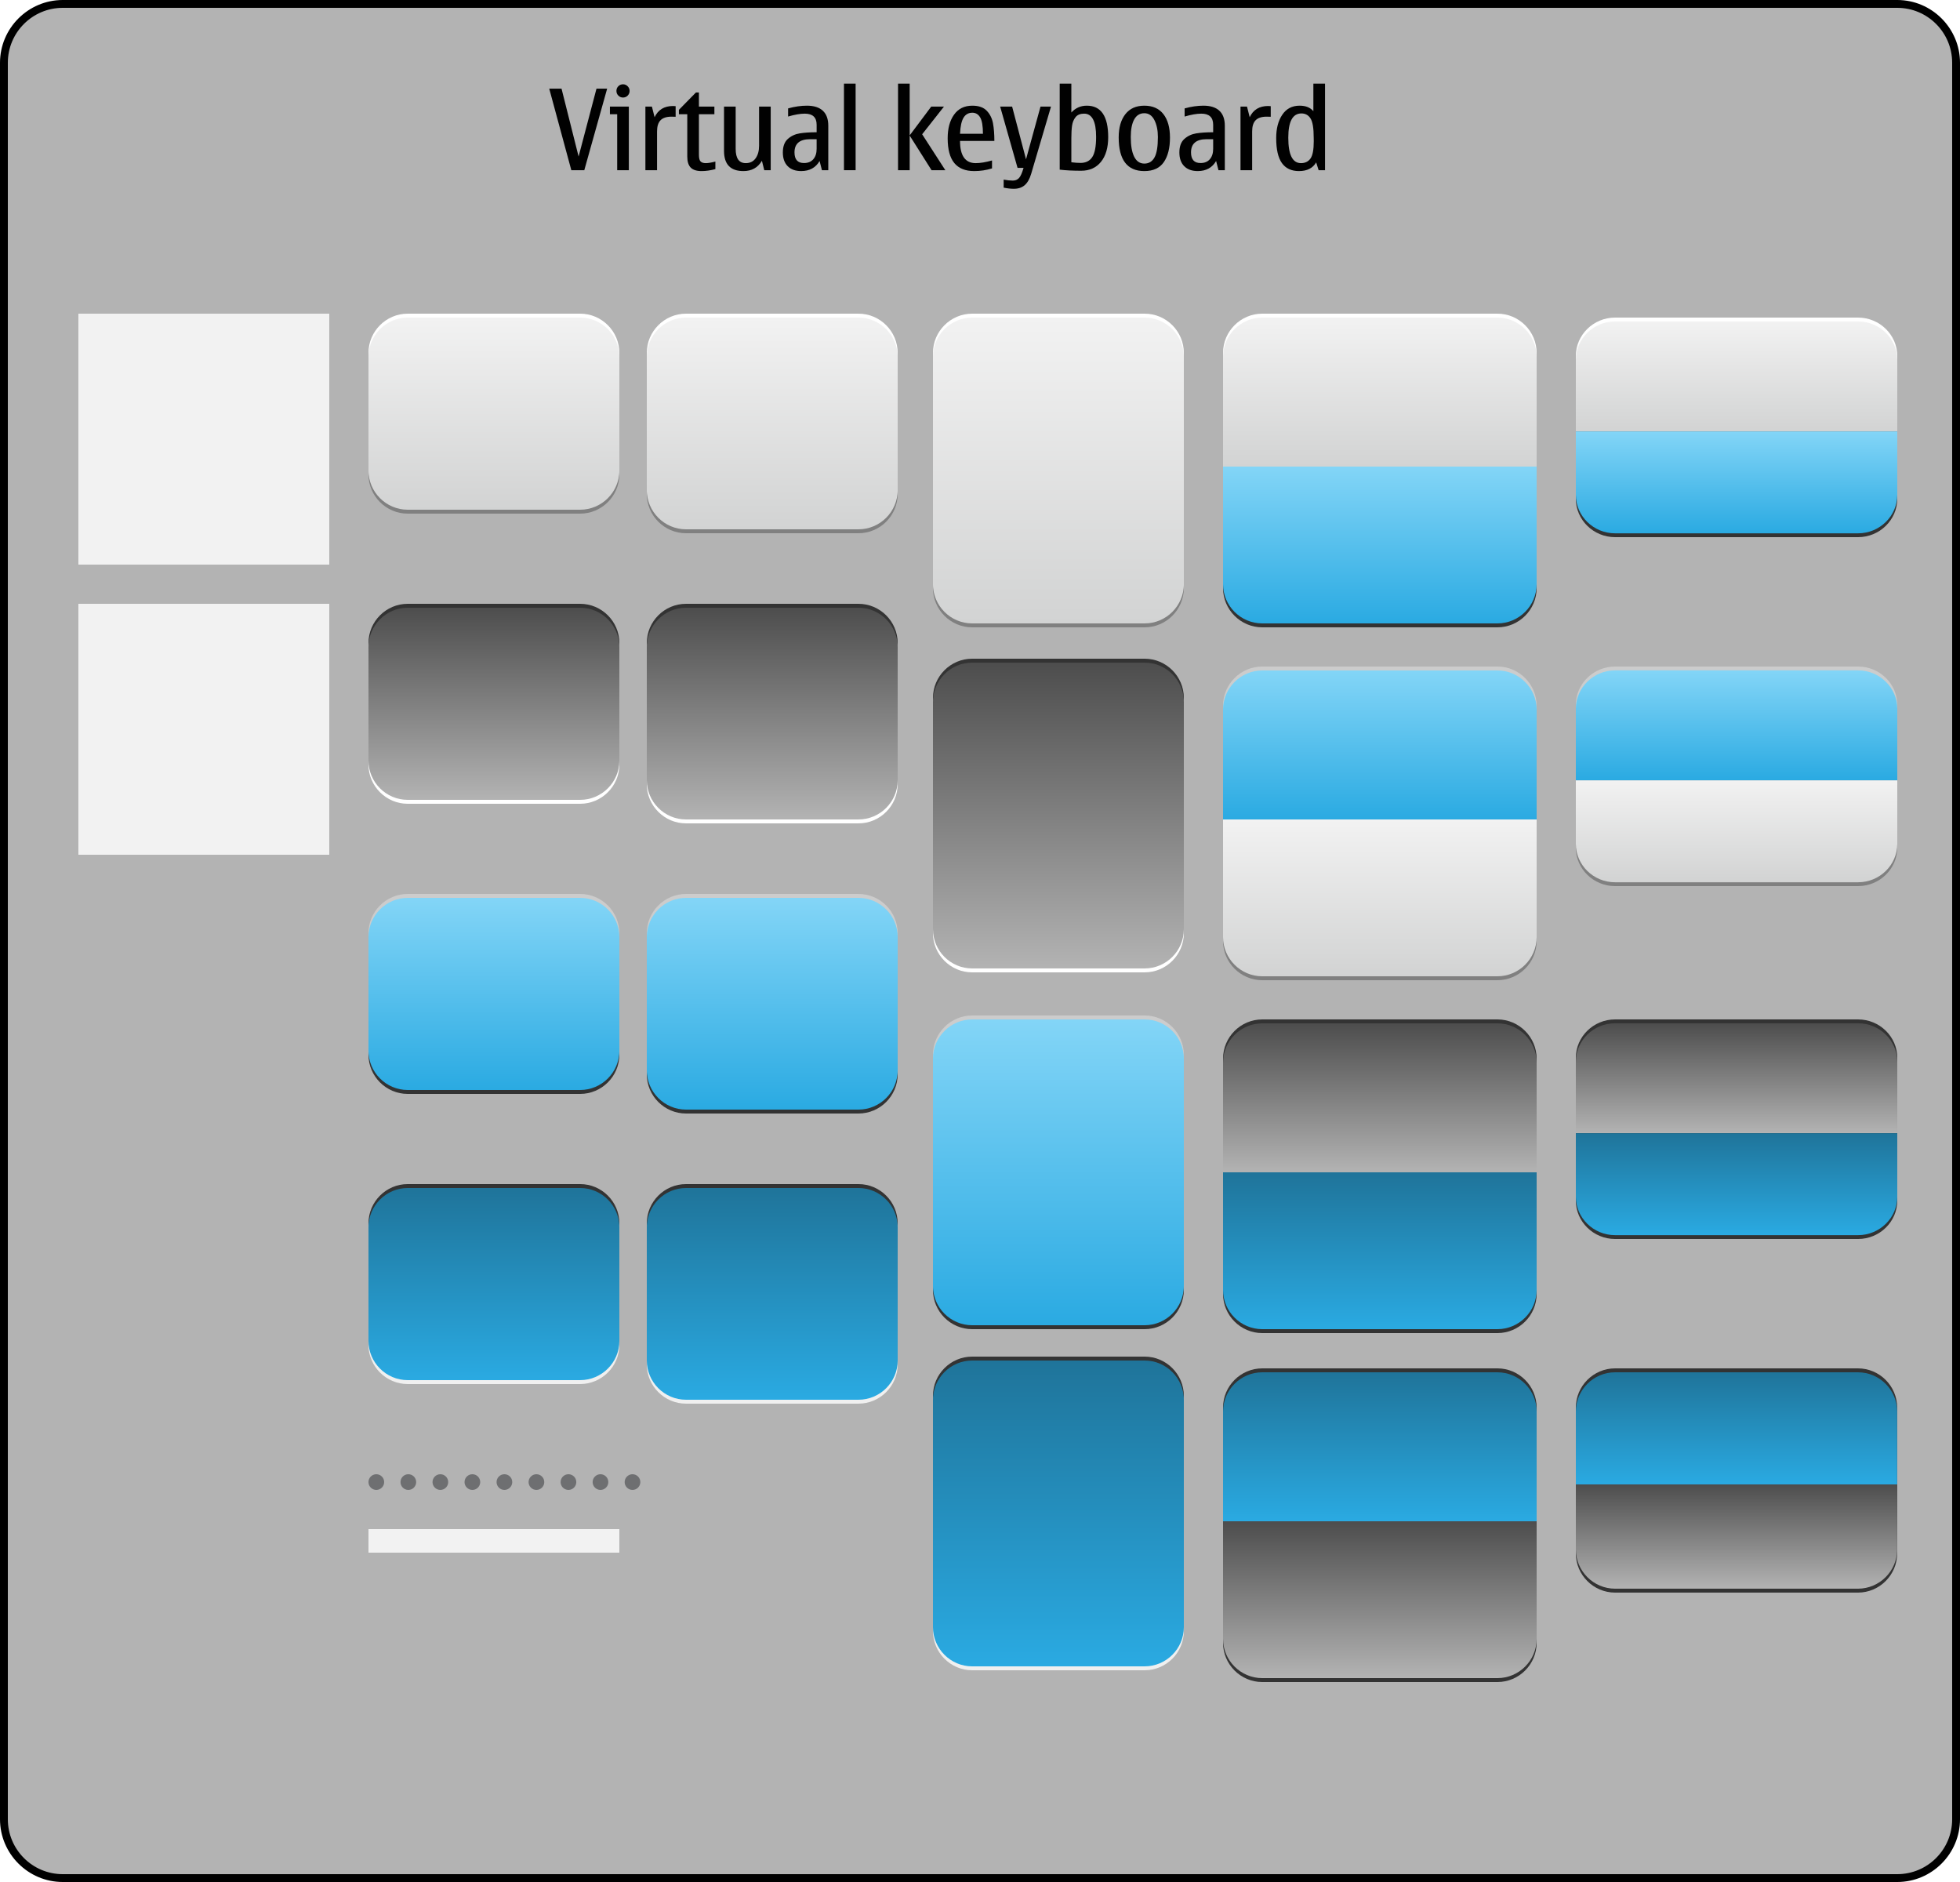 <?xml version="1.0" encoding="iso-8859-1"?>
<!-- Generator: Adobe Illustrator 14.0.0, SVG Export Plug-In . SVG Version: 6.00 Build 43363)  -->
<!DOCTYPE svg PUBLIC "-//W3C//DTD SVG 1.1//EN" "http://www.w3.org/Graphics/SVG/1.1/DTD/svg11.dtd">
<svg version="1.1" id="meegotouch-keyboard-layer" xmlns="http://www.w3.org/2000/svg" xmlns:xlink="http://www.w3.org/1999/xlink"
	 x="0px" y="0px" width="500px" height="480px" viewBox="0 0 500 480" style="enable-background:new 0 0 500 480;"
	 xml:space="preserve">
<g id="meegotouch-keyboard">
	<g id="virtualmeegotouch-keyboardThemeTemplateHelper">
		<g id="vkbhelperBackground">
			<g>
				<path style="fill:#B3B3B3;" d="M16,479c-8.271,0-15-6.729-15-15V16C1,7.729,7.729,1,16,1h468c8.271,0,15,6.729,15,15v448
					c0,8.271-6.729,15-15,15H16z"/>
				<g>
					<path d="M484,2c7.72,0,14,6.28,14,14v448c0,7.72-6.28,14-14,14H16c-7.72,0-14-6.28-14-14V16C2,8.28,8.28,2,16,2H484 M484,0H16
						C7.2,0,0,7.2,0,16v448c0,8.8,7.2,16,16,16h468c8.8,0,16-7.2,16-16V16C500,7.2,492.8,0,484,0L484,0z"/>
				</g>
			</g>
		</g>
		<g>
			<path style="fill:#010101;" d="M145.746,43.409l-5.634-20.794h3.138l4.352,17.307l4.561-17.307h2.72l-5.83,20.794H145.746z"/>
			<path style="fill:#010101;" d="M160.417,43.409h-2.971V29.128h-1.855v-1.938h4.826V43.409z M158.939,21.499
				c0.456,0,0.849,0.167,1.179,0.502s0.495,0.729,0.495,1.186c0,0.465-0.163,0.862-0.488,1.192c-0.326,0.33-0.721,0.495-1.186,0.495
				c-0.474,0-0.874-0.165-1.199-0.495c-0.326-0.33-0.488-0.728-0.488-1.192c0-0.474,0.163-0.874,0.488-1.2
				C158.065,21.662,158.465,21.499,158.939,21.499z"/>
			<path style="fill:#010101;" d="M166.303,27.189l0.683,2.705c0.902-1.906,2.473-2.859,4.714-2.859
				c0.298,0,0.516,0.015,0.656,0.043v2.705c-0.232-0.019-0.581-0.027-1.046-0.027c-1.274,0-2.208,0.305-2.803,0.913
				c-0.595,0.608-0.893,1.56-0.893,2.853v9.888h-2.971v-16.22H166.303z"/>
			<path style="fill:#010101;" d="M178.98,43.633c-1.265,0-2.19-0.295-2.775-0.887c-0.586-0.59-0.879-1.531-0.879-2.824V29.128
				h-2.134v-1.116l4.337-4.421h0.767v3.599h3.947v1.938h-3.947v10.307c0,0.884,0.144,1.467,0.433,1.75
				c0.288,0.284,0.725,0.425,1.311,0.425c0.604,0,1.422-0.134,2.455-0.404v1.926C181.249,43.465,180.077,43.633,178.98,43.633z"/>
			<path style="fill:#010101;" d="M189.65,43.633c-1.655,0-2.894-0.431-3.717-1.291c-0.823-0.859-1.234-2.149-1.234-3.869V27.189
				h2.971v10.767c0,1.218,0.214,2.132,0.642,2.741c0.428,0.608,1.074,0.912,1.938,0.912c1.079,0,1.913-0.408,2.503-1.227
				s0.886-1.883,0.886-3.193v-10h2.971v16.22h-1.646l-0.6-2.399C193.332,42.758,191.761,43.633,189.65,43.633z"/>
			<path style="fill:#010101;" d="M209.078,41.066c-1.004,1.711-2.566,2.566-4.686,2.566c-1.479,0-2.629-0.416-3.452-1.248
				c-0.823-0.832-1.234-1.997-1.234-3.494c0-1.543,0.423-2.693,1.269-3.452c0.846-0.757,1.859-1.231,3.041-1.423
				c1.181-0.189,2.617-0.285,4.31-0.285v-1.911c0-1.888-1.009-2.831-3.026-2.831c-1.163,0-2.581,0.246-4.254,0.739v-2.078
				c1.683-0.465,3.282-0.697,4.797-0.697c1.786,0,3.141,0.431,4.066,1.29c0.925,0.859,1.388,2.127,1.388,3.801v11.366h-1.618
				L209.078,41.066z M208.325,35.502h-1.66c-1.33,0-2.327,0.281-2.992,0.844c-0.665,0.562-0.997,1.4-0.997,2.517
				c0,0.911,0.202,1.593,0.606,2.044s1.011,0.676,1.82,0.676c1.022,0,1.815-0.325,2.378-0.977c0.562-0.65,0.844-1.533,0.844-2.649
				V35.502z"/>
			<path style="fill:#010101;" d="M215.298,43.409V21.332h2.971v22.077H215.298z"/>
			<path style="fill:#010101;" d="M235.242,34.246l5.914,9.163h-3.515l-5.579-8.828v8.828h-2.971V21.332h2.971v13.193l5.495-7.336
				h3.25L235.242,34.246z"/>
			<path style="fill:#010101;" d="M253.066,40.927v2.022c-1.461,0.455-2.971,0.684-4.533,0.684c-2.269,0-3.966-0.684-5.091-2.051
				s-1.688-3.473-1.688-6.318c0-2.5,0.544-4.512,1.632-6.031c1.088-1.521,2.641-2.28,4.658-2.28c1.636,0,2.866,0.435,3.689,1.304
				c0.822,0.869,1.35,1.934,1.582,3.193c0.232,1.261,0.35,2.76,0.35,4.498h-8.759c0,1.889,0.335,3.304,1.004,4.247
				c0.669,0.944,1.673,1.415,3.012,1.415C250.058,41.609,251.438,41.383,253.066,40.927z M244.907,34.121h5.844
				c0-1.962-0.232-3.348-0.697-4.156s-1.134-1.214-2.008-1.214c-0.976,0-1.723,0.419-2.238,1.255
				C245.291,30.844,244.991,32.215,244.907,34.121z"/>
			<path style="fill:#010101;" d="M259.578,42.81l-4.435-15.62h3.054l3.543,13.444l3.695-13.444h2.678l-5.076,17.195
				c-0.391,1.293-0.939,2.244-1.646,2.854c-0.706,0.607-1.627,0.912-2.761,0.912c-0.781,0-1.646-0.098-2.595-0.292v-2.05
				c0.855,0.167,1.636,0.25,2.343,0.25c0.642,0,1.164-0.216,1.569-0.648c0.404-0.432,0.792-1.299,1.165-2.601H259.578z"/>
			<path style="fill:#010101;" d="M273.303,21.332v7.363c1.06-1.162,2.375-1.743,3.947-1.743c1.812,0,3.174,0.669,4.086,2.009
				c0.911,1.338,1.367,3.347,1.367,6.024s-0.614,4.774-1.842,6.29c-1.227,1.516-2.914,2.273-5.062,2.273
				c-2.111,0-3.933-0.094-5.467-0.279V21.332H273.303z M273.303,35.236v6.15c0.864,0.111,1.637,0.168,2.314,0.168
				c1.367,0,2.376-0.5,3.027-1.5c0.65-0.999,0.977-2.717,0.977-5.152c0-1.972-0.256-3.45-0.768-4.436
				c-0.512-0.986-1.273-1.479-2.287-1.479c-0.986,0-1.716,0.298-2.189,0.893c-0.475,0.596-0.772,1.318-0.893,2.169
				C273.363,32.9,273.303,33.963,273.303,35.236z"/>
			<path style="fill:#010101;" d="M291.922,43.633c-2.186,0-3.822-0.717-4.91-2.148s-1.631-3.58-1.631-6.443
				c0-2.492,0.564-4.463,1.693-5.913c1.131-1.45,2.746-2.176,4.848-2.176c2.119,0,3.739,0.716,4.859,2.147
				c1.121,1.432,1.682,3.432,1.682,5.997c0,2.642-0.523,4.724-1.569,6.249C295.848,42.87,294.189,43.633,291.922,43.633z
				 M291.922,41.722c1.143,0,2.006-0.519,2.586-1.556c0.582-1.036,0.873-2.772,0.873-5.209c0-1.72-0.299-3.163-0.893-4.33
				c-0.596-1.166-1.451-1.75-2.566-1.75c-1.135,0-1.994,0.525-2.58,1.576s-0.879,2.552-0.879,4.504c0,2.195,0.293,3.871,0.879,5.028
				S290.787,41.722,291.922,41.722z"/>
			<path style="fill:#010101;" d="M310.233,41.066c-1.004,1.711-2.566,2.566-4.687,2.566c-1.479,0-2.629-0.416-3.451-1.248
				c-0.823-0.832-1.234-1.997-1.234-3.494c0-1.543,0.423-2.693,1.27-3.452c0.846-0.757,1.859-1.231,3.04-1.423
				c1.181-0.189,2.617-0.285,4.31-0.285v-1.911c0-1.888-1.01-2.831-3.026-2.831c-1.163,0-2.581,0.246-4.254,0.739v-2.078
				c1.683-0.465,3.282-0.697,4.798-0.697c1.785,0,3.141,0.431,4.065,1.29s1.388,2.127,1.388,3.801v11.366h-1.618L310.233,41.066z
				 M309.48,35.502h-1.66c-1.33,0-2.326,0.281-2.991,0.844s-0.997,1.4-0.997,2.517c0,0.911,0.202,1.593,0.606,2.044
				s1.011,0.676,1.82,0.676c1.022,0,1.815-0.325,2.378-0.977c0.562-0.65,0.844-1.533,0.844-2.649V35.502z"/>
			<path style="fill:#010101;" d="M318.113,27.189l0.684,2.705c0.901-1.906,2.473-2.859,4.713-2.859
				c0.299,0,0.517,0.015,0.656,0.043v2.705c-0.232-0.019-0.581-0.027-1.046-0.027c-1.274,0-2.208,0.305-2.804,0.913
				c-0.595,0.608-0.893,1.56-0.893,2.853v9.888h-2.971v-16.22H318.113z"/>
			<path style="fill:#010101;" d="M336.383,43.409l-0.627-1.994c-0.855,1.478-2.32,2.218-4.394,2.218
				c-1.925,0-3.373-0.682-4.345-2.043c-0.971-1.363-1.457-3.49-1.457-6.381c0-2.428,0.518-4.41,1.555-5.949
				c1.037-1.538,2.508-2.308,4.414-2.308c1.562,0,2.734,0.47,3.516,1.409v-7.029h2.971v22.077H336.383z M335.143,36.018
				l-0.015-0.921c0-2.417-0.272-4.049-0.815-4.896c-0.545-0.846-1.318-1.269-2.322-1.269c-1.115,0-1.953,0.517-2.511,1.548
				c-0.558,1.032-0.837,2.58-0.837,4.645c0,2.166,0.27,3.789,0.809,4.867s1.349,1.617,2.428,1.617c1.051,0,1.856-0.39,2.42-1.171
				C334.861,39.658,335.143,38.184,335.143,36.018z"/>
		</g>
	</g>
	<g id="meegotouch-keyboard-handle-decoration">
		<circle style="fill:#6E6F71;" cx="96" cy="377.999" r="2"/>
		<circle style="fill:#6E6F71;" cx="104.167" cy="377.999" r="2"/>
		<circle style="fill:#6E6F71;" cx="112.337" cy="377.999" r="2"/>
		<circle style="fill:#6E6F71;" cx="120.505" cy="377.999" r="2"/>
		<circle style="fill:#6E6F71;" cx="128.675" cy="377.999" r="2"/>
		<circle style="fill:#6E6F71;" cx="136.843" cy="377.999" r="2"/>
		<circle style="fill:#6E6F71;" cx="145.013" cy="377.999" r="2"/>
		<circle style="fill:#6E6F71;" cx="153.181" cy="377.999" r="2"/>
		<circle style="fill:#6E6F71;" cx="161.351" cy="377.999" r="2"/>
	</g>
	<g id="meegotouch-keyboard-handle-background">
		<rect x="94" y="389.999" style="fill:#F2F2F2;" width="64" height="6"/>
	</g>
	<g id="meegotouch-keyboard-background">
		<rect x="20" y="80" style="fill:#F2F2F2;" width="64" height="64"/>
	</g>
	<g id="meegotouch-keyboard-toolbar-background">
		<rect x="20" y="154" style="fill:#F2F2F2;" width="64" height="64"/>
	</g>
	<g id="meegotouch-keyboard-toolbar-button-pressed-selected">
		<g>
			<path style="fill:#333333;" d="M94,311.999c0-5.5,4.5-10,10-10h44c5.5,0,10,4.5,10,10v29c0,5.5-4.5,10-10,10h-44
				c-5.5,0-10-4.5-10-10V311.999z"/>
		</g>
		<g style="opacity:0.8;">
			<path style="fill:#FFFFFF;" d="M94,313.999c0-5.5,4.5-10,10-10h44c5.5,0,10,4.5,10,10v29c0,5.5-4.5,10-10,10h-44
				c-5.5,0-10-4.5-10-10V313.999z"/>
		</g>
		<g>
			<linearGradient id="SVGID_1_" gradientUnits="userSpaceOnUse" x1="125.999" y1="351.999" x2="125.999" y2="302.999">
				<stop  offset="0" style="stop-color:#2AAAE2"/>
				<stop  offset="1" style="stop-color:#1F749A"/>
			</linearGradient>
			<path style="fill:url(#SVGID_1_);" d="M158,341.999c0,5.5-4.5,10-10,10h-44c-5.5,0-10-4.5-10-10v-29c0-5.5,4.5-10,10-10h44
				c5.5,0,10,4.5,10,10V341.999z"/>
		</g>
	</g>
	<g id="meegotouch-keyboard-toolbar-button-selected">
		<g>
			<path style="fill:#333333;" d="M158,269c0,5.5-4.5,10-10,10h-44c-5.5,0-10-4.5-10-10v-29c0-5.5,4.5-10,10-10h44
				c5.5,0,10,4.5,10,10V269z"/>
		</g>
		<g>
			<path style="fill:#CCCCCC;" d="M158,267c0,5.5-4.5,10-10,10h-44c-5.5,0-10-4.5-10-10v-29c0-5.5,4.5-10,10-10h44
				c5.5,0,10,4.5,10,10V267z"/>
		</g>
		<g>
			<linearGradient id="SVGID_2_" gradientUnits="userSpaceOnUse" x1="125.999" y1="278" x2="125.999" y2="229">
				<stop  offset="0" style="stop-color:#2AAAE2"/>
				<stop  offset="1" style="stop-color:#83D5F7"/>
			</linearGradient>
			<path style="fill:url(#SVGID_2_);" d="M158,268c0,5.5-4.5,10-10,10h-44c-5.5,0-10-4.5-10-10v-29c0-5.5,4.5-10,10-10h44
				c5.5,0,10,4.5,10,10V268z"/>
		</g>
	</g>
	<g id="meegotouch-keyboard-toolbar-button-pressed">
		<g>
			<path style="fill:#333333;" d="M94,164c0-5.5,4.5-10,10-10h44c5.5,0,10,4.5,10,10v29c0,5.5-4.5,10-10,10h-44c-5.5,0-10-4.5-10-10
				V164z"/>
		</g>
		<g>
			<path style="fill:#FFFFFF;" d="M94,166c0-5.5,4.5-10,10-10h44c5.5,0,10,4.5,10,10v29c0,5.5-4.5,10-10,10h-44c-5.5,0-10-4.5-10-10
				V166z"/>
		</g>
		<g>
			<linearGradient id="SVGID_3_" gradientUnits="userSpaceOnUse" x1="125.999" y1="155" x2="125.999" y2="204">
				<stop  offset="0" style="stop-color:#4D4D4D"/>
				<stop  offset="1" style="stop-color:#B3B3B3"/>
			</linearGradient>
			<path style="fill:url(#SVGID_3_);" d="M158,194c0,5.5-4.5,10-10,10h-44c-5.5,0-10-4.5-10-10v-29c0-5.5,4.5-10,10-10h44
				c5.5,0,10,4.5,10,10V194z"/>
		</g>
	</g>
	<g id="meegotouch-keyboard-toolbar-button">
		<g>
			<path style="fill:#808080;" d="M158,121c0,5.5-4.5,10-10,10h-44c-5.5,0-10-4.5-10-10V92c0-5.5,4.5-10,10-10h44
				c5.5,0,10,4.5,10,10V121z"/>
		</g>
		<g>
			<path style="fill:#FFFFFF;" d="M158,119c0,5.5-4.5,10-10,10h-44c-5.5,0-10-4.5-10-10V90c0-5.5,4.5-10,10-10h44
				c5.5,0,10,4.5,10,10V119z"/>
		</g>
		<g>
			<linearGradient id="SVGID_4_" gradientUnits="userSpaceOnUse" x1="125.999" y1="81" x2="125.999" y2="130">
				<stop  offset="0" style="stop-color:#F2F2F2"/>
				<stop  offset="1" style="stop-color:#D2D3D3"/>
			</linearGradient>
			<path style="fill:url(#SVGID_4_);" d="M158,120c0,5.5-4.5,10-10,10h-44c-5.5,0-10-4.5-10-10V91c0-5.5,4.5-10,10-10h44
				c5.5,0,10,4.5,10,10V120z"/>
		</g>
	</g>
	<g id="meegotouch-keyboard-key-pressed-selected-portrait">
		<g>
			<path style="fill:#333333;" d="M238,355.999c0-5.5,4.5-10,10-10h44c5.5,0,10,4.5,10,10v58c0,5.5-4.5,10-10,10h-44
				c-5.5,0-10-4.5-10-10V355.999z"/>
		</g>
		<g style="opacity:0.8;">
			<path style="fill:#FFFFFF;" d="M238,357.999c0-5.5,4.5-10,10-10h44c5.5,0,10,4.5,10,10v58c0,5.5-4.5,10-10,10h-44
				c-5.5,0-10-4.5-10-10V357.999z"/>
		</g>
		<g>
			<linearGradient id="SVGID_5_" gradientUnits="userSpaceOnUse" x1="270" y1="424.999" x2="270" y2="346.999">
				<stop  offset="0" style="stop-color:#2AAAE2"/>
				<stop  offset="1" style="stop-color:#1F749A"/>
			</linearGradient>
			<path style="fill:url(#SVGID_5_);" d="M302,414.999c0,5.5-4.5,10-10,10h-44c-5.5,0-10-4.5-10-10v-58c0-5.5,4.5-10,10-10h44
				c5.5,0,10,4.5,10,10V414.999z"/>
		</g>
	</g>
	<g id="meegotouch-keyboard-key-selected-portrait">
		<g>
			<path style="fill:#333333;" d="M302,329c0,5.5-4.5,10-10,10h-44c-5.5,0-10-4.5-10-10v-58c0-5.5,4.5-10,10-10h44
				c5.5,0,10,4.5,10,10V329z"/>
		</g>
		<g>
			<path style="fill:#CCCCCC;" d="M302,327c0,5.5-4.5,10-10,10h-44c-5.5,0-10-4.5-10-10v-58c0-5.5,4.5-10,10-10h44
				c5.5,0,10,4.5,10,10V327z"/>
		</g>
		<g>
			<linearGradient id="SVGID_6_" gradientUnits="userSpaceOnUse" x1="270" y1="338" x2="270" y2="260">
				<stop  offset="0" style="stop-color:#2AAAE2"/>
				<stop  offset="1" style="stop-color:#83D5F7"/>
			</linearGradient>
			<path style="fill:url(#SVGID_6_);" d="M302,328c0,5.5-4.5,10-10,10h-44c-5.5,0-10-4.5-10-10v-58c0-5.5,4.5-10,10-10h44
				c5.5,0,10,4.5,10,10V328z"/>
		</g>
	</g>
	<g id="meegotouch-keyboard-key-pressed-portrait">
		<g>
			<path style="fill:#333333;" d="M238,178c0-5.5,4.5-10,10-10h44c5.5,0,10,4.5,10,10v58c0,5.5-4.5,10-10,10h-44
				c-5.5,0-10-4.5-10-10V178z"/>
		</g>
		<g>
			<path style="fill:#FFFFFF;" d="M238,180c0-5.5,4.5-10,10-10h44c5.5,0,10,4.5,10,10v58c0,5.5-4.5,10-10,10h-44
				c-5.5,0-10-4.5-10-10V180z"/>
		</g>
		<g>
			<linearGradient id="SVGID_7_" gradientUnits="userSpaceOnUse" x1="270" y1="169" x2="270" y2="247">
				<stop  offset="0" style="stop-color:#4D4D4D"/>
				<stop  offset="1" style="stop-color:#B3B3B3"/>
			</linearGradient>
			<path style="fill:url(#SVGID_7_);" d="M302,237c0,5.5-4.5,10-10,10h-44c-5.5,0-10-4.5-10-10v-58c0-5.5,4.5-10,10-10h44
				c5.5,0,10,4.5,10,10V237z"/>
		</g>
	</g>
	<g id="meegotouch-keyboard-key-portrait">
		<g>
			<path style="fill:#808080;" d="M302,150c0,5.5-4.5,10-10,10h-44c-5.5,0-10-4.5-10-10V92c0-5.5,4.5-10,10-10h44
				c5.5,0,10,4.5,10,10V150z"/>
		</g>
		<g>
			<path style="fill:#FFFFFF;" d="M302,148c0,5.5-4.5,10-10,10h-44c-5.5,0-10-4.5-10-10V90c0-5.5,4.5-10,10-10h44
				c5.5,0,10,4.5,10,10V148z"/>
		</g>
		<g>
			<linearGradient id="SVGID_8_" gradientUnits="userSpaceOnUse" x1="270" y1="81" x2="270" y2="159">
				<stop  offset="0" style="stop-color:#F2F2F2"/>
				<stop  offset="1" style="stop-color:#D2D3D3"/>
			</linearGradient>
			<path style="fill:url(#SVGID_8_);" d="M302,149c0,5.5-4.5,10-10,10h-44c-5.5,0-10-4.5-10-10V91c0-5.5,4.5-10,10-10h44
				c5.5,0,10,4.5,10,10V149z"/>
		</g>
	</g>
	<g id="meegotouch-keyboard-key-sym-selected-landscape">
		<g>
			<path style="fill:#CCCCCC;" d="M473.996,170h-61.992c-5.503,0-10.004,4.406-10.004,9.792v19.228h82v-19.228
				C484,174.406,479.498,170,473.996,170z"/>
			<linearGradient id="SVGID_9_" gradientUnits="userSpaceOnUse" x1="443" y1="199.019" x2="443" y2="170.98">
				<stop  offset="0" style="stop-color:#2AAAE2"/>
				<stop  offset="1" style="stop-color:#83D5F7"/>
			</linearGradient>
			<path style="fill:url(#SVGID_9_);" d="M473.996,170.979h-61.992c-5.503,0-10.004,4.406-10.004,9.792v18.248h82v-18.248
				C484,175.386,479.498,170.979,473.996,170.979z"/>
		</g>
		<g>
			<path style="fill:#808080;" d="M402,199.02v17.189c0,5.385,4.501,9.791,10.004,9.791h61.992c5.502,0,10.004-4.406,10.004-9.791
				V199.02H402z"/>
			<linearGradient id="SVGID_10_" gradientUnits="userSpaceOnUse" x1="443" y1="199.019" x2="443" y2="225.022">
				<stop  offset="0" style="stop-color:#F2F2F2"/>
				<stop  offset="1" style="stop-color:#D2D3D3"/>
			</linearGradient>
			<path style="fill:url(#SVGID_10_);" d="M402,199.02v16.209c0,5.387,4.501,9.793,10.004,9.793h61.992
				c5.502,0,10.004-4.406,10.004-9.793V199.02H402z"/>
		</g>
	</g>
	<g id="meegotouch-keyboard-key-ace-selected-landscape">
		<g>
			<path style="fill:#FFFFFF;" d="M473.998,81h-61.996C406.5,81,402,85.406,402,90.793v19.227h82V90.793
				C484,85.406,479.498,81,473.998,81z"/>
			<linearGradient id="SVGID_11_" gradientUnits="userSpaceOnUse" x1="443" y1="81.978" x2="443" y2="110.019">
				<stop  offset="0" style="stop-color:#F2F2F2"/>
				<stop  offset="1" style="stop-color:#D2D3D3"/>
			</linearGradient>
			<path style="fill:url(#SVGID_11_);" d="M473.998,81.979h-61.996c-5.502,0-10.002,4.407-10.002,9.793v18.248h82V91.771
				C484,86.386,479.498,81.979,473.998,81.979z"/>
		</g>
		<g>
			<path style="fill:#333333;" d="M402,110.02v17.188c0,5.387,4.5,9.793,10.002,9.793h61.996c5.5,0,10.002-4.406,10.002-9.793
				V110.02H402z"/>
			<linearGradient id="SVGID_12_" gradientUnits="userSpaceOnUse" x1="443" y1="136.022" x2="443" y2="110.019">
				<stop  offset="0" style="stop-color:#2AAAE2"/>
				<stop  offset="1" style="stop-color:#83D5F7"/>
			</linearGradient>
			<path style="fill:url(#SVGID_12_);" d="M402,110.02v16.209c0,5.386,4.5,9.793,10.002,9.793h61.996
				c5.5,0,10.002-4.407,10.002-9.793V110.02H402z"/>
		</g>
	</g>
	<g id="meegotouch-keyboard-key-sym-selected-portrait">
		<g>
			<path style="fill:#CCCCCC;" d="M382,170h-60c-5.5,0-10,4.5-10,10v29h80v-29C392,174.5,387.5,170,382,170z"/>
			<linearGradient id="SVGID_13_" gradientUnits="userSpaceOnUse" x1="352" y1="209" x2="352" y2="171">
				<stop  offset="0" style="stop-color:#2AAAE2"/>
				<stop  offset="1" style="stop-color:#83D5F7"/>
			</linearGradient>
			<path style="fill:url(#SVGID_13_);" d="M382,171h-60c-5.5,0-10,4.5-10,10v28h80v-28C392,175.5,387.5,171,382,171z"/>
		</g>
		<g>
			<path style="fill:#808080;" d="M312,209v31.001c0,5.5,4.5,9.999,10,9.999h60c5.5,0,10-4.499,10-9.999V209H312z"/>
			<linearGradient id="SVGID_14_" gradientUnits="userSpaceOnUse" x1="352" y1="209" x2="352" y2="249">
				<stop  offset="0" style="stop-color:#F2F2F2"/>
				<stop  offset="1" style="stop-color:#D2D3D3"/>
			</linearGradient>
			<path style="fill:url(#SVGID_14_);" d="M312,209v30.001c0,5.5,4.5,9.999,10,9.999h60c5.5,0,10-4.499,10-9.999V209H312z"/>
		</g>
	</g>
	<g id="meegotouch-keyboard-key-ace-selected-portrait">
		<g>
			<path style="fill:#FFFFFF;" d="M382,80h-60c-5.5,0-10,4.5-10,10v29h80V90C392,84.5,387.5,80,382,80z"/>
			<linearGradient id="SVGID_15_" gradientUnits="userSpaceOnUse" x1="352" y1="81" x2="352" y2="119">
				<stop  offset="0" style="stop-color:#F2F2F2"/>
				<stop  offset="1" style="stop-color:#D2D3D3"/>
			</linearGradient>
			<path style="fill:url(#SVGID_15_);" d="M382,81h-60c-5.5,0-10,4.5-10,10v28h80V91C392,85.5,387.5,81,382,81z"/>
		</g>
		<g>
			<path style="fill:#333333;" d="M312,119v31c0,5.5,4.5,10,10,10h60c5.5,0,10-4.5,10-10v-31H312z"/>
			<linearGradient id="SVGID_16_" gradientUnits="userSpaceOnUse" x1="352" y1="159" x2="352" y2="119">
				<stop  offset="0" style="stop-color:#2AAAE2"/>
				<stop  offset="1" style="stop-color:#83D5F7"/>
			</linearGradient>
			<path style="fill:url(#SVGID_16_);" d="M312,119v30c0,5.5,4.5,10,10,10h60c5.5,0,10-4.5,10-10v-30H312z"/>
		</g>
	</g>
	<g id="meegotouch-keyboard-key-sym-pressed-landscape">
		<g>
			<path style="fill:#333333;" d="M473.969,349H412c-5.5,0-10,4.5-10,10v19.635h81.969V359C483.969,353.5,479.469,349,473.969,349z"
				/>
			<linearGradient id="SVGID_17_" gradientUnits="userSpaceOnUse" x1="442.984" y1="378.635" x2="442.984" y2="350">
				<stop  offset="0" style="stop-color:#2AAAE2"/>
				<stop  offset="1" style="stop-color:#1F749A"/>
			</linearGradient>
			<path style="fill:url(#SVGID_17_);" d="M473.969,350H412c-5.5,0-10,4.5-10,10v18.635h81.969V360
				C483.969,354.5,479.469,350,473.969,350z"/>
		</g>
		<g>
			<path style="fill:#333333;" d="M402,378.635v17.553c0,5.5,4.5,10,10,10h61.969c5.5,0,10-4.5,10-10v-17.553H402z"/>
			<linearGradient id="SVGID_18_" gradientUnits="userSpaceOnUse" x1="442.984" y1="378.635" x2="442.984" y2="405.188">
				<stop  offset="0" style="stop-color:#4D4D4D"/>
				<stop  offset="1" style="stop-color:#B3B3B3"/>
			</linearGradient>
			<path style="fill:url(#SVGID_18_);" d="M402,378.635v16.553c0,5.5,4.5,10,10,10h61.969c5.5,0,10-4.5,10-10v-16.553H402z"/>
		</g>
	</g>
	<g id="meegotouch-keyboard-key-ace-pressed-landscape">
		<g>
			<path style="fill:#333333;" d="M473.998,260h-61.996C406.5,260,402,264.406,402,269.793v19.227h82v-19.227
				C484,264.406,479.498,260,473.998,260z"/>
			<linearGradient id="SVGID_19_" gradientUnits="userSpaceOnUse" x1="443" y1="260.978" x2="443" y2="289.019">
				<stop  offset="0" style="stop-color:#4D4D4D"/>
				<stop  offset="1" style="stop-color:#B3B3B3"/>
			</linearGradient>
			<path style="fill:url(#SVGID_19_);" d="M473.998,260.979h-61.996c-5.502,0-10.002,4.407-10.002,9.793v18.248h82v-18.248
				C484,265.386,479.498,260.979,473.998,260.979z"/>
		</g>
		<g>
			<path style="fill:#333333;" d="M402,289.02v17.188c0,5.387,4.5,9.793,10.002,9.793h61.996c5.5,0,10.002-4.406,10.002-9.793
				V289.02H402z"/>
			<linearGradient id="SVGID_20_" gradientUnits="userSpaceOnUse" x1="443" y1="315.022" x2="443" y2="289.019">
				<stop  offset="0" style="stop-color:#2AAAE2"/>
				<stop  offset="1" style="stop-color:#1F749A"/>
			</linearGradient>
			<path style="fill:url(#SVGID_20_);" d="M402,289.02v16.209c0,5.386,4.5,9.793,10.002,9.793h61.996
				c5.5,0,10.002-4.407,10.002-9.793V289.02H402z"/>
		</g>
	</g>
	<g id="meegotouch-keyboard-key-sym-pressed-portrait">
		<g>
			<path style="fill:#333333;" d="M382,349h-60c-5.5,0-10,4.5-10,10v29h80v-29C392,353.5,387.5,349,382,349z"/>
			<linearGradient id="SVGID_21_" gradientUnits="userSpaceOnUse" x1="352" y1="388" x2="352" y2="350">
				<stop  offset="0" style="stop-color:#2AAAE2"/>
				<stop  offset="1" style="stop-color:#1F749A"/>
			</linearGradient>
			<path style="fill:url(#SVGID_21_);" d="M382,350h-60c-5.5,0-10,4.5-10,10v28h80v-28C392,354.5,387.5,350,382,350z"/>
		</g>
		<g>
			<path style="fill:#333333;" d="M312,388v31c0,5.5,4.5,10,10,10h60c5.5,0,10-4.5,10-10v-31H312z"/>
			<linearGradient id="SVGID_22_" gradientUnits="userSpaceOnUse" x1="352" y1="388" x2="352" y2="428">
				<stop  offset="0" style="stop-color:#4D4D4D"/>
				<stop  offset="1" style="stop-color:#B3B3B3"/>
			</linearGradient>
			<path style="fill:url(#SVGID_22_);" d="M312,388v30c0,5.5,4.5,10,10,10h60c5.5,0,10-4.5,10-10v-30H312z"/>
		</g>
	</g>
	<g id="meegotouch-keyboard-key-ace-pressed-portrait">
		<g>
			<path style="fill:#333333;" d="M382,260h-60c-5.5,0-10,4.5-10,10v29h80v-29C392,264.5,387.5,260,382,260z"/>
			<linearGradient id="SVGID_23_" gradientUnits="userSpaceOnUse" x1="352" y1="261" x2="352" y2="299">
				<stop  offset="0" style="stop-color:#4D4D4D"/>
				<stop  offset="1" style="stop-color:#B3B3B3"/>
			</linearGradient>
			<path style="fill:url(#SVGID_23_);" d="M382,261h-60c-5.5,0-10,4.5-10,10v28h80v-28C392,265.5,387.5,261,382,261z"/>
		</g>
		<g>
			<path style="fill:#333333;" d="M312,299v31c0,5.5,4.5,10,10,10h60c5.5,0,10-4.5,10-10v-31H312z"/>
			<linearGradient id="SVGID_24_" gradientUnits="userSpaceOnUse" x1="352" y1="339" x2="352" y2="299">
				<stop  offset="0" style="stop-color:#2AAAE2"/>
				<stop  offset="1" style="stop-color:#1F749A"/>
			</linearGradient>
			<path style="fill:url(#SVGID_24_);" d="M312,299v30c0,5.5,4.5,10,10,10h60c5.5,0,10-4.5,10-10v-30H312z"/>
		</g>
	</g>
	<g id="meegotouch-keyboard-key-pressed-selected-landscape">
		<g>
			<path style="fill:#333333;" d="M165,311.999c0-5.5,4.5-10,10-10h44c5.5,0,10,4.5,10,10v34c0,5.5-4.5,10-10,10h-44
				c-5.5,0-10-4.5-10-10V311.999z"/>
		</g>
		<g style="opacity:0.8;">
			<path style="fill:#FFFFFF;" d="M165,313.999c0-5.5,4.5-10,10-10h44c5.5,0,10,4.5,10,10v34c0,5.5-4.5,10-10,10h-44
				c-5.5,0-10-4.5-10-10V313.999z"/>
		</g>
		<g>
			<linearGradient id="SVGID_25_" gradientUnits="userSpaceOnUse" x1="197" y1="356.999" x2="197" y2="302.999">
				<stop  offset="0" style="stop-color:#2AAAE2"/>
				<stop  offset="1" style="stop-color:#1F749A"/>
			</linearGradient>
			<path style="fill:url(#SVGID_25_);" d="M229,346.999c0,5.5-4.5,10-10,10h-44c-5.5,0-10-4.5-10-10v-34c0-5.5,4.5-10,10-10h44
				c5.5,0,10,4.5,10,10V346.999z"/>
		</g>
	</g>
	<g id="meegotouch-keyboard-key-selected-landscape">
		<g>
			<path style="fill:#333333;" d="M229,274c0,5.5-4.5,10-10,10h-44c-5.5,0-10-4.5-10-10v-34c0-5.5,4.5-10,10-10h44
				c5.5,0,10,4.5,10,10V274z"/>
		</g>
		<g>
			<path style="fill:#CCCCCC;" d="M229,272c0,5.5-4.5,10-10,10h-44c-5.5,0-10-4.5-10-10v-34c0-5.5,4.5-10,10-10h44
				c5.5,0,10,4.5,10,10V272z"/>
		</g>
		<g>
			<linearGradient id="SVGID_26_" gradientUnits="userSpaceOnUse" x1="197" y1="283" x2="197" y2="229">
				<stop  offset="0" style="stop-color:#2AAAE2"/>
				<stop  offset="1" style="stop-color:#83D5F7"/>
			</linearGradient>
			<path style="fill:url(#SVGID_26_);" d="M229,273c0,5.5-4.5,10-10,10h-44c-5.5,0-10-4.5-10-10v-34c0-5.5,4.5-10,10-10h44
				c5.5,0,10,4.5,10,10V273z"/>
		</g>
	</g>
	<g id="meegotouch-keyboard-key-pressed-landscape">
		<g>
			<path style="fill:#333333;" d="M165,164c0-5.5,4.5-10,10-10h44c5.5,0,10,4.5,10,10v34c0,5.5-4.5,10-10,10h-44
				c-5.5,0-10-4.5-10-10V164z"/>
		</g>
		<g>
			<path style="fill:#FFFFFF;" d="M165,166c0-5.5,4.5-10,10-10h44c5.5,0,10,4.5,10,10v34c0,5.5-4.5,10-10,10h-44
				c-5.5,0-10-4.5-10-10V166z"/>
		</g>
		<g>
			<linearGradient id="SVGID_27_" gradientUnits="userSpaceOnUse" x1="197" y1="155" x2="197" y2="209">
				<stop  offset="0" style="stop-color:#4D4D4D"/>
				<stop  offset="1" style="stop-color:#B3B3B3"/>
			</linearGradient>
			<path style="fill:url(#SVGID_27_);" d="M229,199c0,5.5-4.5,10-10,10h-44c-5.5,0-10-4.5-10-10v-34c0-5.5,4.5-10,10-10h44
				c5.5,0,10,4.5,10,10V199z"/>
		</g>
	</g>
	<g id="meegotouch-keyboard-key-landscape">
		<g>
			<path style="fill:#808080;" d="M229,126c0,5.5-4.5,10-10,10h-44c-5.5,0-10-4.5-10-10V92c0-5.5,4.5-10,10-10h44
				c5.5,0,10,4.5,10,10V126z"/>
		</g>
		<g>
			<path style="fill:#FFFFFF;" d="M229,124c0,5.5-4.5,10-10,10h-44c-5.5,0-10-4.5-10-10V90c0-5.5,4.5-10,10-10h44
				c5.5,0,10,4.5,10,10V124z"/>
		</g>
		<g>
			<linearGradient id="SVGID_28_" gradientUnits="userSpaceOnUse" x1="197" y1="81" x2="197" y2="135">
				<stop  offset="0" style="stop-color:#F2F2F2"/>
				<stop  offset="1" style="stop-color:#D2D3D3"/>
			</linearGradient>
			<path style="fill:url(#SVGID_28_);" d="M229,125c0,5.5-4.5,10-10,10h-44c-5.5,0-10-4.5-10-10V91c0-5.5,4.5-10,10-10h44
				c5.5,0,10,4.5,10,10V125z"/>
		</g>
	</g>
</g>
</svg>
